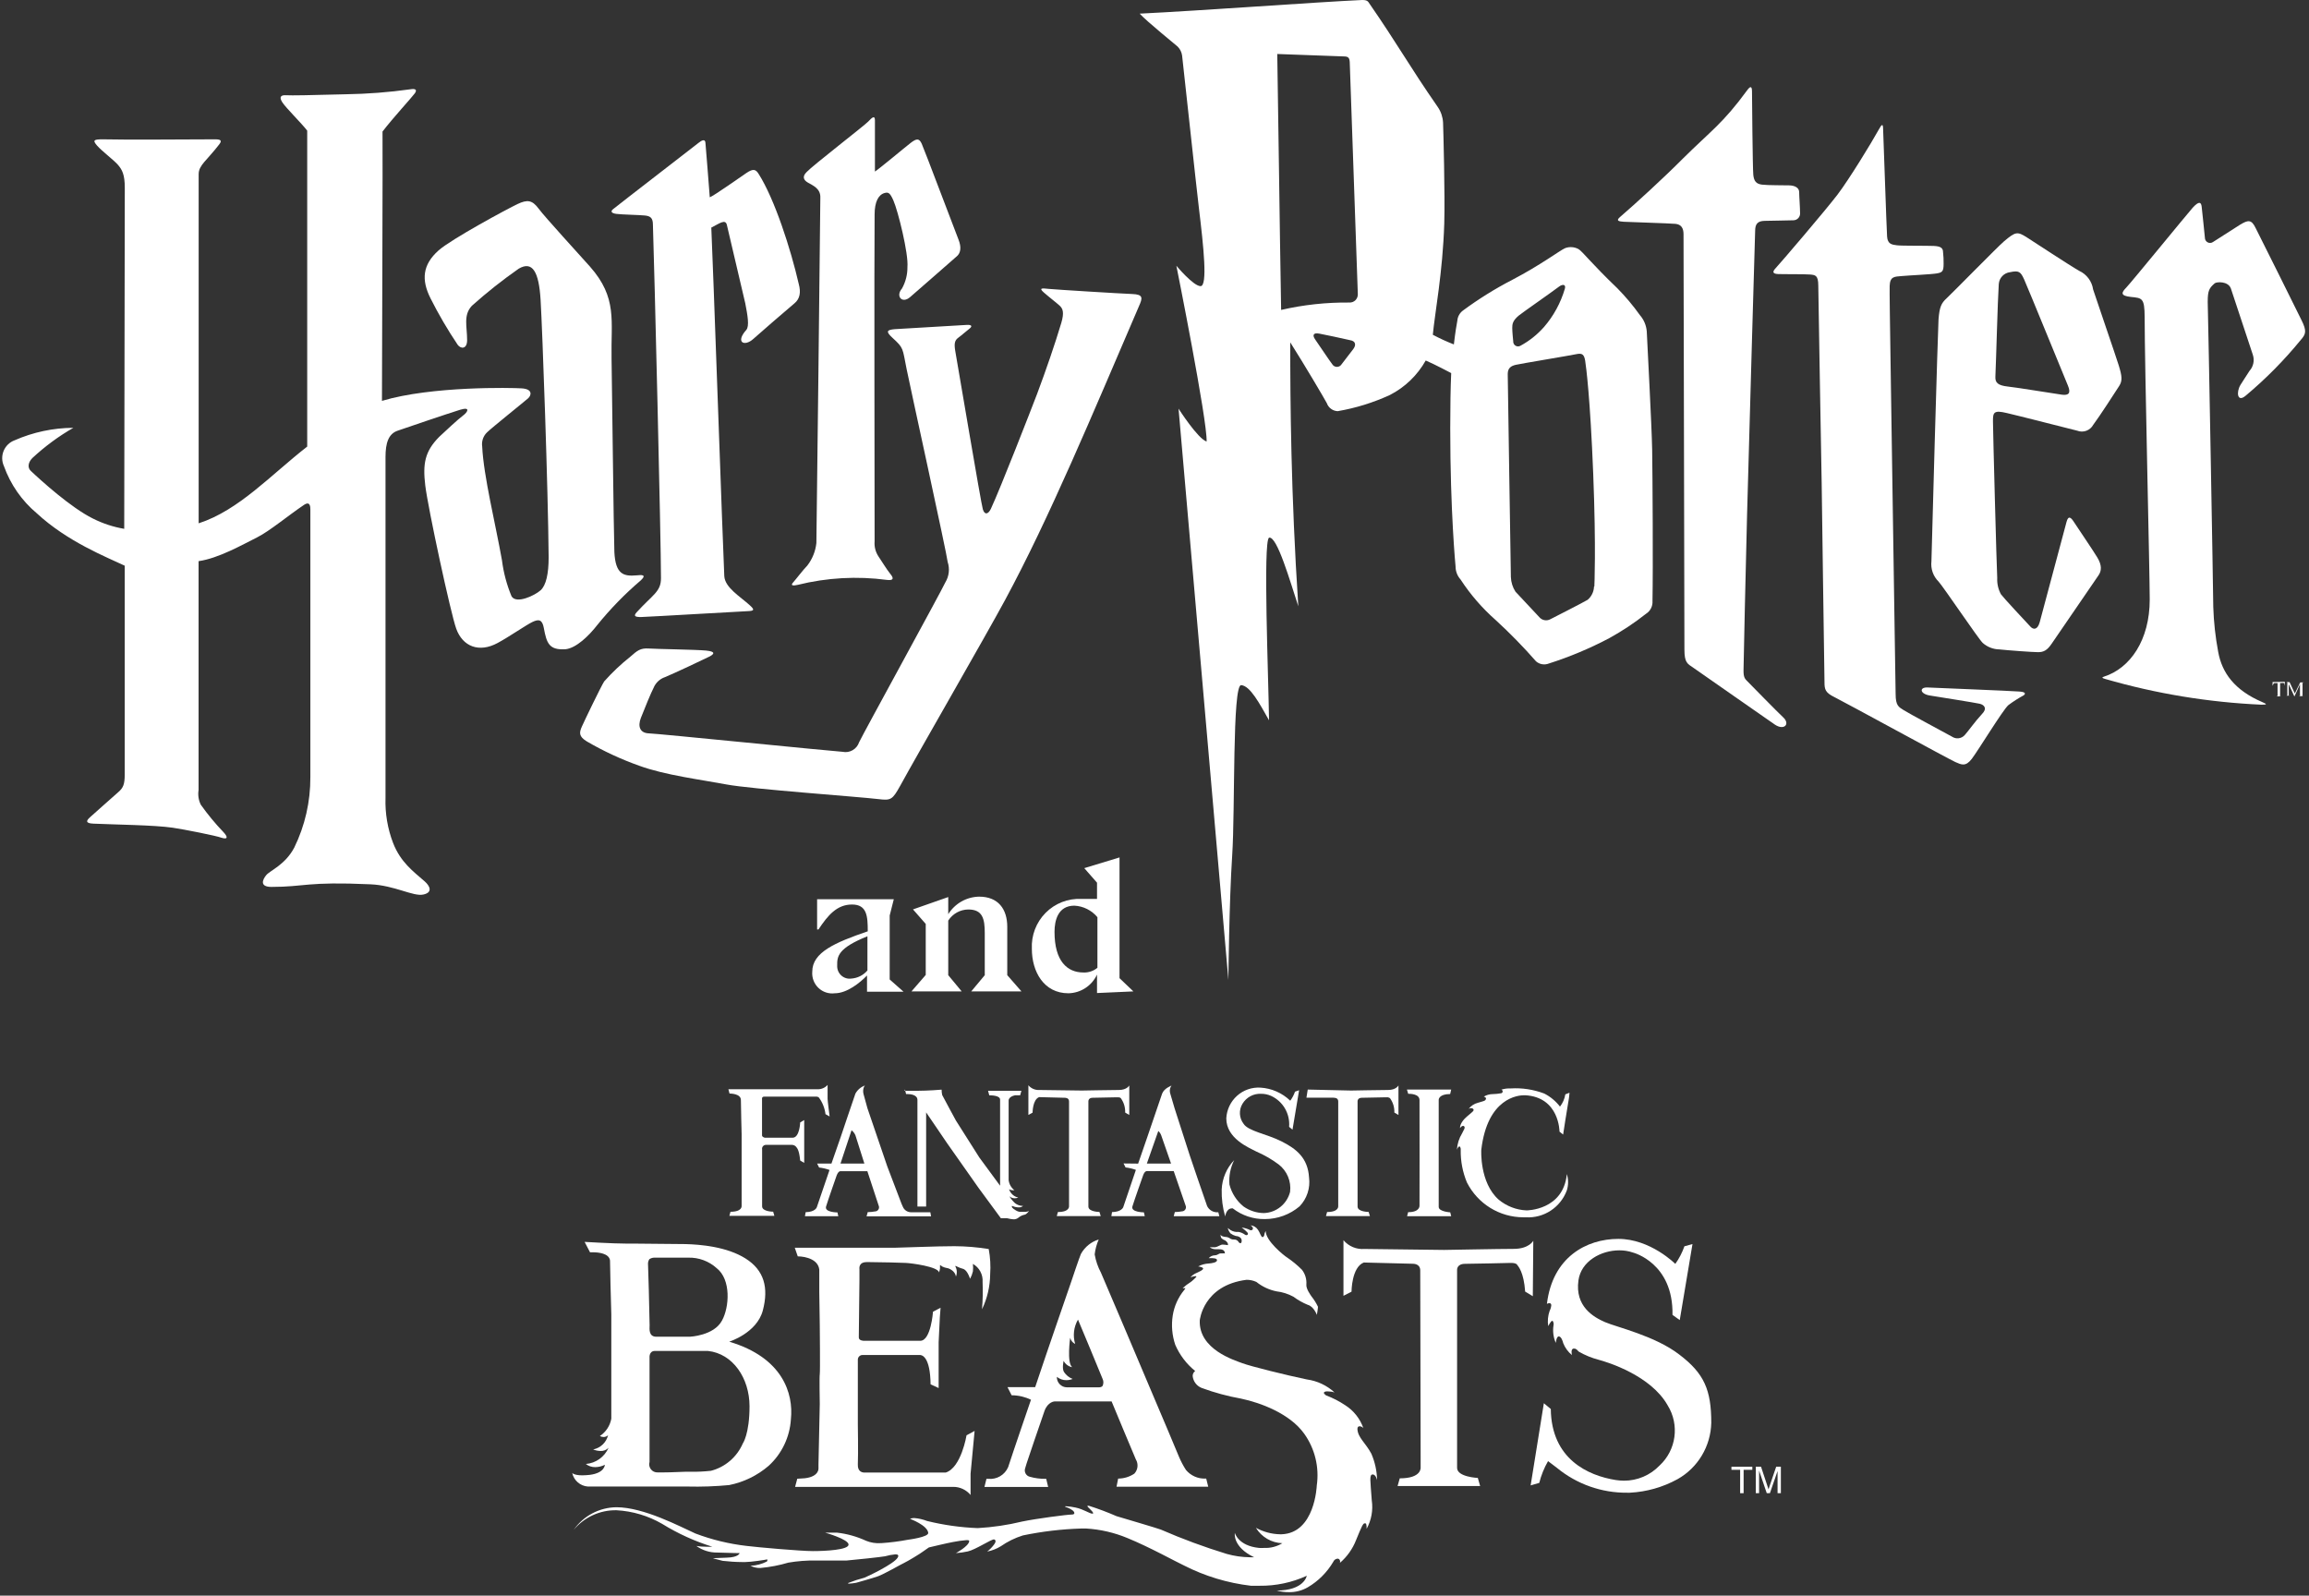 <?xml version="1.0" encoding="UTF-8"?>
<svg width="424px" height="293px" viewBox="0 0 424 293" version="1.1" xmlns="http://www.w3.org/2000/svg" xmlns:xlink="http://www.w3.org/1999/xlink">
    <rect x="0" y="0" width="424" height="293" fill="#333333" stroke="none"/>
    <!-- Generator: Sketch 56.2 (81672) - https://sketch.com -->
    <title>movie-logo-lockup</title>
    <desc>Created with Sketch.</desc>
    <g id="Components" stroke="none" stroke-width="1" fill="none" fill-rule="evenodd">
        <g id="hero-1-desk" transform="translate(-508, -194)" fill="#FFFFFF">
            <g id="Stacked-Group-Copy-2" transform="translate(315, 154)">
                <g id="Stacked-Group">
                    <g id="movie-logo-lockup" transform="translate(192, 40)">
                        <g id="Asset-1" transform="translate(1, 0)">
                            <path d="M303.386,82.6 C303.297,77.933 302.483,62.979 302.394,60.847 C302.302,59.743 301.861,58.698 301.135,57.865 C299.884,56.112 298.498,54.462 296.989,52.93 C292.309,48.457 290.547,46.131 289.866,45.743 C289.111,45.327 288.214,45.262 287.408,45.564 C286.46,45.967 282.965,48.636 277.679,51.394 C274.519,53.028 271.493,54.913 268.631,57.03 C268.036,57.471 267.663,58.152 267.609,58.894 C267.49,59.58 267.253,60.802 266.972,63.247 C265.652,62.729 264.361,62.137 263.107,61.473 C263.477,57.477 264.929,50.052 265.21,41.017 C265.358,35.858 265.047,24.035 264.988,22.499 C264.933,21.49 264.605,20.516 264.04,19.681 C258.709,12.002 256.814,8.379 251.275,0.373 C251.053,0.089 250.742,0 250.15,0 C241.857,0.373 220.385,1.968 209.279,2.505 C210.641,3.996 215.854,8.185 216.253,8.558 C216.695,9.001 216.981,9.577 217.068,10.198 C217.157,10.825 219.704,34.531 220.163,38.288 C221.022,45.385 221.777,52.542 220.459,52.542 C219.141,52.542 216.017,48.8 216.017,48.8 C216.017,48.8 221.733,77.292 221.57,81.079 C219.941,80.558 216.416,75.041 216.416,75.041 L225.568,179.961 C225.568,179.961 225.701,165.573 226.264,157.119 C226.827,148.666 226.264,125.675 227.922,125.809 C229.581,125.943 231.299,129.208 233.031,132.265 C232.943,124.81 231.906,99.359 233.031,98.733 C234.512,98.36 236.926,106.858 238.407,111.331 C237.044,90.622 236.926,73.684 236.926,62.86 C239.636,67.139 243.131,73.073 243.634,74.012 C243.936,74.874 244.727,75.464 245.633,75.503 C248.952,74.934 252.183,73.931 255.244,72.521 C257.998,71.106 260.279,68.908 261.804,66.199 C263.285,66.811 266.483,68.51 266.483,68.51 C266.365,71.06 266.306,74.698 266.306,78.664 C266.306,93.961 267.283,104.011 267.283,104.011 C267.282,104.898 267.609,105.754 268.201,106.411 C270.009,109.178 272.181,111.686 274.658,113.866 C277.261,116.253 279.733,118.782 282.062,121.44 C282.707,122.002 283.608,122.157 284.402,121.843 C288.238,120.621 291.96,119.059 295.523,117.176 C297.886,115.873 300.14,114.377 302.26,112.703 C303.055,112.204 303.511,111.303 303.445,110.362 C303.564,104.369 303.46,87.252 303.386,82.6 Z M248.491,64.112 C248.017,64.708 246.774,66.363 246.359,66.885 C246.176,67.186 245.851,67.37 245.5,67.37 C245.149,67.37 244.824,67.186 244.641,66.885 C244.212,66.334 241.99,63.039 241.487,62.308 C240.983,61.577 241.117,61.041 242.272,61.264 C243.427,61.488 246.285,62.084 247.943,62.472 C248.891,62.621 249.098,63.307 248.491,64.112 Z M247.78,55.554 C243.566,55.509 239.361,55.964 235.253,56.911 C234.956,40.092 234.749,21.589 234.542,9.915 L246.803,10.362 C247.632,10.362 247.825,10.675 247.855,11.481 L249.335,53.988 C249.357,54.41 249.2,54.821 248.904,55.119 C248.607,55.418 248.199,55.576 247.78,55.554 Z M278.878,57.954 C279.796,57.224 284.579,53.914 286.282,52.632 C286.949,52.125 287.6,52.214 287.348,53.034 C286.591,55.612 285.293,57.997 283.543,60.027 C282.318,61.42 280.859,62.586 279.233,63.471 C278.95,63.652 278.589,63.657 278.301,63.484 C278.013,63.31 277.847,62.988 277.871,62.651 C277.871,62.651 277.693,60.951 277.693,60.236 C277.693,59.52 277.753,58.909 278.878,57.954 Z M292.709,107.693 C292.682,108.639 292.257,109.528 291.539,110.139 C290.888,110.556 284.727,113.687 284.727,113.687 C284.031,114.089 283.148,113.925 282.639,113.299 L278.286,108.648 C277.767,107.847 277.475,106.919 277.442,105.964 C277.442,105.964 276.864,69.793 276.864,68.689 C276.864,67.586 277.456,67.198 278.345,66.99 C279.233,66.781 288.503,65.245 289.525,65.022 C290.547,64.798 290.902,65.141 291.08,66.214 C291.258,67.288 292.013,73.133 292.561,86.999 C293.109,100.865 292.768,107.693 292.768,107.693 L292.709,107.693 Z" id="Shape" fill-rule="nonzero"></path>
                            <path d="M149.157,178.411 C149.062,179.525 149.474,180.623 150.277,181.396 C151.079,182.169 152.187,182.535 153.288,182.391 C155.569,182.391 157.968,180.408 159.212,179.126 L159.212,182.108 L165.92,182.108 L163.373,179.857 L163.373,179.857 L163.373,168.108 L164.128,165.126 L150.045,165.126 L150.045,170.672 L150.297,170.672 C152.044,168.033 153.703,166.095 156.457,166.095 C159.212,166.095 159.345,168.242 159.345,171.015 C153.333,173.073 149.157,174.877 149.157,178.411 Z M159.286,171.925 L159.286,178.202 C158.537,179.079 157.47,179.616 156.324,179.693 C155.652,179.787 154.973,179.574 154.472,179.113 C153.971,178.652 153.7,177.99 153.733,177.307 C153.703,175.593 153.881,174.102 159.286,171.925 L159.286,171.925 Z" id="Shape" fill-rule="nonzero"></path>
                            <path d="M167.371,182.049 L176.597,182.049 L174.124,179.067 L174.124,169.047 C174.931,167.791 176.31,167.024 177.796,167.005 C180.447,167.005 180.832,168.704 180.832,171.373 L180.832,179.067 L178.344,182.049 L187.57,182.049 L184.963,179.067 L184.963,170.195 C184.963,166.93 183.305,164.649 179.795,164.649 C177.486,164.69 175.353,165.901 174.124,167.869 L174.124,164.723 L167.652,166.99 L169.992,169.658 L169.992,179.022 L167.371,182.049 Z" id="Path" fill-rule="nonzero"></path>
                            <path d="M198.557,165.066 C196.108,164.949 193.724,165.881 191.995,167.631 C190.265,169.38 189.352,171.785 189.48,174.251 C189.48,178.411 191.672,182.391 196.188,182.391 C198.447,182.351 200.486,181.021 201.445,178.962 L201.445,182.347 L208.124,182.049 L205.577,179.618 L205.577,157.447 L199.105,159.415 L201.445,162.084 L201.445,165.066 L198.557,165.066 Z M201.519,177.71 C200.796,178.309 199.878,178.617 198.943,178.575 C195.981,178.575 193.641,176.502 193.641,171.12 C193.641,169.047 194.263,166.304 197.284,166.304 C198.926,166.387 200.461,167.154 201.519,168.421 L201.519,177.71 Z" id="Shape" fill-rule="nonzero"></path>
                            <path d="M109.648,114.805 C112.056,111.824 114.733,109.074 117.645,106.59 C118.918,105.412 117.645,105.591 116.889,105.651 C114.505,105.86 113.024,105.472 112.817,101.387 C112.699,98.494 112.358,68.585 112.299,65.782 C112.166,58.909 113.409,54.704 108.345,48.964 C106.538,46.921 100.097,39.914 98.912,38.318 C97.727,36.723 96.839,36.618 95.032,37.468 C93.226,38.318 82.845,43.924 80.535,45.982 C77.573,48.621 77.351,51.379 79.054,54.779 C80.533,57.719 82.195,60.562 84.03,63.292 C84.607,64.112 85.777,64.142 85.777,62.457 C85.777,59.967 85.037,57.865 86.651,56.15 C89.381,53.708 92.254,51.432 95.254,49.336 C97.801,47.846 98.956,49.948 99.267,55.032 C99.608,60.668 100.645,89.846 100.748,102.311 C100.748,105.382 100.274,107.485 99.267,108.394 C98.26,109.304 94.825,110.988 93.936,109.497 C93.054,107.381 92.461,105.154 92.174,102.878 C90.99,96.198 88.798,87.416 88.546,82.004 C88.4,81.033 88.737,80.051 89.449,79.38 C90.249,78.59 96.424,73.639 96.987,73.133 C97.55,72.626 97.905,71.448 95.802,71.314 C93.996,71.194 79.276,70.866 70.139,73.61 C70.139,68.212 70.302,27.389 70.243,24.154 C72.109,21.709 75.678,17.832 76.166,17.146 C76.655,16.46 76.285,16.237 75.322,16.401 C71.396,16.948 67.439,17.252 63.476,17.31 C56.753,17.489 53.524,17.549 52.562,17.489 C51.599,17.43 51.185,17.772 51.851,18.801 C52.517,19.83 55.39,22.648 56.412,23.99 L56.412,82.004 C49.763,87.178 43.869,93.708 36.48,96.094 L36.48,31.981 C36.48,30.327 37.961,29.506 40.271,26.495 C40.834,25.764 40.493,25.57 39.368,25.585 C33.755,25.585 23.937,25.704 18.888,25.585 C17.303,25.585 16.918,25.704 17.821,26.733 C18.725,27.762 20.931,29.417 21.672,30.282 C22.412,31.147 22.916,32.026 22.916,34.486 C22.916,35.977 22.812,95.87 22.812,97.107 C20.809,96.769 18.867,96.131 17.051,95.214 C13.024,93.216 7.589,88.296 5.664,86.477 C5.071,85.94 5.086,84.986 5.93,84.121 C8.225,81.985 10.754,80.119 13.468,78.56 C9.752,78.577 6.078,79.358 2.672,80.856 C1.767,81.191 1.041,81.892 0.67,82.789 C0.299,83.686 0.316,84.699 0.718,85.582 C1.925,88.959 4.005,91.949 6.745,94.245 C12.372,99.463 19.524,102.281 22.901,103.877 L22.901,142.224 C22.901,144.029 22.634,144.67 21.701,145.475 C20.768,146.28 17.259,149.426 16.548,150.052 C15.837,150.678 15.615,151.185 17.17,151.245 C21.094,151.424 28.35,151.498 31.712,151.99 C33.696,152.274 39.797,153.481 40.7,153.839 C41.929,154.212 41.796,153.616 41.041,152.81 C39.526,151.232 38.13,149.543 36.865,147.756 C36.459,146.925 36.319,145.987 36.465,145.072 L36.465,103.042 C40.093,102.535 44.447,100.06 47.246,98.658 C49.526,97.51 52.962,94.632 55.849,92.694 C56.412,92.336 56.99,92.217 56.99,93.499 C56.99,96.869 56.99,140.883 56.99,142.702 C57.014,147.193 56,151.629 54.028,155.658 C52.34,158.834 49.585,159.848 48.889,160.698 C48.193,161.548 47.645,162.86 49.852,162.86 C56.012,162.86 56.249,161.846 68.037,162.383 C72.479,162.576 75.87,164.664 77.736,164.261 C79.602,163.859 78.847,162.606 78.003,161.861 C75.855,159.982 73.56,158.327 72.183,154.793 C71.173,152.162 70.7,149.353 70.791,146.533 L70.791,83.912 C70.791,81.288 71.368,79.663 72.997,79.096 C74.626,78.53 81.72,76.114 84.474,75.25 C86.547,74.623 85.807,75.742 85.022,76.308 C84.237,76.875 81.631,79.29 80.668,80.2 C77.988,82.898 77.618,85.165 78.091,89.146 C78.595,93.32 82.771,112.688 83.778,115.447 C84.963,118.727 87.969,119.919 91.375,118.071 C93.418,116.982 96.587,114.776 97.772,114.209 C98.956,113.642 99.578,113.777 99.86,115.312 C100.378,118.13 100.837,119.398 103.828,119.219 C105.813,119.025 108.167,116.714 109.648,114.805 Z" id="Path" fill-rule="nonzero"></path>
                            <path d="M118.415,39.571 C119.436,39.675 119.895,40.018 119.895,41.27 C120.162,49.023 121.376,99.18 121.376,106.173 C121.376,108.663 119.895,109.155 116.934,112.405 C116.341,113.046 116.46,113.344 117.822,113.299 C120.236,113.21 135.977,112.271 137.251,112.226 C138.524,112.181 138.598,111.973 137.71,111.167 C135.874,109.497 133.119,107.902 133.001,105.785 C132.794,102.028 130.839,45.758 130.617,41.792 C132.098,41.047 133.208,40.152 133.475,41.3 C134.126,44.133 136.436,53.944 136.851,55.688 C137.28,57.895 137.636,59.893 137.044,60.578 C134.97,62.904 136.718,63.695 138.317,62.248 C139.057,61.563 144.907,56.508 145.899,55.688 C146.891,54.868 147.084,53.675 146.684,52.184 C145.203,45.728 142.241,36.529 139.28,31.892 C138.776,31.102 138.317,30.923 137.073,31.758 C136.051,32.444 131.15,35.918 130.335,36.231 C130.158,33.741 129.654,27.643 129.551,26.375 C129.551,25.376 128.825,25.779 128.262,26.241 C127.699,26.703 113.454,37.677 112.58,38.408 C112.106,38.795 112.21,39.138 113.158,39.272 C114.105,39.407 117.467,39.466 118.415,39.571 Z" id="Path" fill-rule="nonzero"></path>
                            <path d="M148.357,33.532 C149.216,34.039 150.697,34.591 150.638,36.276 C150.638,37.349 149.956,98.569 149.912,99.717 C149.748,101.221 149.174,102.65 148.253,103.847 C147.498,104.607 146.121,106.426 145.618,106.978 C145.114,107.529 145.618,107.604 146.491,107.395 C151.842,106.068 157.391,105.759 162.855,106.486 C164.143,106.635 164.143,106.173 163.476,105.367 C162.81,104.562 161.729,102.758 161.285,102.132 C160.762,101.324 160.522,100.364 160.604,99.404 C160.604,91.322 160.515,47.219 160.604,39.392 C160.604,37.036 161.314,35.754 162.44,35.441 C163.151,35.247 163.447,35.441 164.054,36.812 C164.913,38.765 166.853,46.608 166.631,49.023 C166.65,50.412 166.303,51.781 165.624,52.989 C164.424,54.361 165.624,55.837 167.105,54.57 C167.919,53.884 175.042,47.637 175.723,47.04 C176.404,46.444 176.582,45.4 175.99,43.939 C175.397,42.478 169.711,27.374 169.252,26.39 C168.793,25.406 168.363,25.362 167.208,26.256 C166.053,27.151 161.685,30.819 160.663,31.504 C160.663,28.522 160.663,23.125 160.663,22.096 C160.663,21.068 160.071,21.634 159.434,22.32 C158.797,23.006 149.172,30.446 148.15,31.564 C147.276,32.399 147.528,33.055 148.357,33.532 Z" id="Path" fill-rule="nonzero"></path>
                            <path d="M163.876,62.025 C165.994,63.963 165.698,63.874 166.483,67.78 C167.045,70.613 173.887,101.759 174.02,103.191 C174.431,104.434 174.279,105.797 173.605,106.918 C172.643,108.961 158.605,134.516 157.76,136.29 C157.337,137.574 156.023,138.331 154.71,138.05 C152.666,137.93 120.814,134.71 119.17,134.665 C117.526,134.62 117.067,133.413 117.689,131.817 C118.311,130.222 119.555,127.181 120.014,126.316 C120.399,125.376 121.172,124.651 122.132,124.333 C123.435,123.811 129.536,120.948 130.306,120.546 C131.076,120.143 131.55,119.636 129.625,119.457 C127.699,119.278 120.651,119.189 119.125,119.084 C117.6,118.98 117.008,119.472 115.764,120.575 C114.026,121.952 112.41,123.478 110.936,125.138 C110.27,126.226 107.353,132.28 106.849,133.413 C106.346,134.546 106.272,135.232 107.753,136.141 C110.821,137.931 114.048,139.428 117.393,140.614 C122.117,142.344 128.81,143.179 133.371,144.043 C137.932,144.908 157.672,146.295 161.344,146.742 C163.58,147.011 163.876,146.861 165.283,144.327 C168.541,138.363 181.024,116.744 184.534,110.228 C192.693,95.124 200.586,76.129 209.16,56.195 C209.827,54.704 209.96,54.063 207.887,53.988 C205.814,53.914 193.745,53.168 192.59,53.049 C191.435,52.93 190.679,52.825 191.657,53.69 C192.634,54.555 194.071,55.643 194.618,56.165 C195.166,56.687 195.448,57.373 194.885,59.296 C193.73,63.158 192.086,67.944 190.443,72.327 C189.302,75.309 183.749,89.578 181.957,93.425 C181.483,94.424 180.817,94.632 180.476,93.514 C180.136,92.396 175.93,67.348 175.427,64.53 C175.16,63.039 175.338,62.472 175.975,62.01 C176.611,61.548 177.456,60.787 178.018,60.355 C178.581,59.922 178.492,59.594 177.426,59.669 C176.36,59.744 164.957,60.4 164.291,60.444 C162.884,60.578 162.573,60.832 163.876,62.025 Z" id="Path" fill-rule="nonzero"></path>
                            <path d="M320.919,125.153 C320.445,124.676 320.134,124.437 320.164,123.006 C320.267,118.086 320.49,106.978 320.815,94.454 C321.378,73.207 322.148,47.965 322.296,42.403 C322.296,41.106 322.77,40.584 324.029,40.555 C325.287,40.525 328.679,40.48 329.315,40.45 C329.67,40.449 330.007,40.294 330.242,40.027 C330.477,39.759 330.587,39.403 330.544,39.049 C330.544,38.124 330.382,36.067 330.382,35.291 C330.382,34.516 329.656,34.069 328.575,34.039 C327.494,34.009 324.636,34.039 323.555,33.905 C322.474,33.771 322.074,33.249 321.956,32.086 C321.837,30.923 321.719,17.758 321.719,16.863 C321.719,15.968 321.526,15.611 320.815,16.595 C316.373,22.678 314.137,24.049 308.969,29.178 C305.578,32.593 300.291,37.438 297.463,39.869 C296.693,40.54 297.255,40.659 298.144,40.719 C299.032,40.778 306.614,41.002 307.666,41.106 C308.717,41.211 309.146,41.882 309.146,43.015 C309.146,45.49 309.309,116.788 309.309,119.263 C309.309,121.738 309.872,121.873 310.968,122.633 C312.33,123.572 324.976,132.429 325.939,133.07 C327.627,134.188 328.797,132.951 327.42,131.698 C326.428,130.789 321.393,125.63 320.919,125.153 Z" id="Path" fill-rule="nonzero"></path>
                            <path d="M370.853,126.987 C369.564,126.867 355.037,126.301 354.001,126.241 C352.357,126.152 352.52,127.464 354.49,127.732 C355.97,127.971 362.649,129.029 363.508,129.223 C364.367,129.417 364.989,130.088 363.922,131.147 C362.708,132.444 361.42,134.278 360.783,134.978 C360.189,135.645 359.199,135.772 358.458,135.277 C357.644,134.814 350.462,130.983 349.573,130.401 C348.685,129.82 348.092,129.641 348.092,127.419 C348.092,125.839 347.678,102.356 347.515,89.787 C347.352,77.218 346.937,54.301 346.997,52.512 C347.056,50.723 347.915,50.813 349.188,50.693 C350.462,50.574 354.712,50.38 355.689,50.201 C356.666,50.022 356.903,49.829 356.903,48.427 C356.914,47.715 356.88,47.003 356.8,46.295 C356.8,45.49 356.281,45.221 355.111,45.162 C353.942,45.102 349.188,45.162 348.329,45.042 C347.47,44.923 346.611,44.878 346.523,43.417 C346.404,41.539 345.886,25.66 345.797,23.796 C345.797,22.678 345.575,22.708 344.997,23.796 C343.665,26.211 339.548,32.936 337.43,35.724 C335.313,38.512 326.828,48.442 326.057,49.247 C325.287,50.052 325.717,50.276 326.487,50.321 C327.257,50.365 331.492,50.321 332.41,50.41 C333.328,50.499 333.891,50.529 333.891,52.453 C333.891,54.376 334.454,85.09 334.513,88.713 C334.572,92.336 334.913,118.682 335.031,125.287 C335.031,126.569 335.165,127.181 336.838,128.001 C338.511,128.821 357.925,139.436 359.051,139.928 C360.176,140.42 360.946,140.838 362.101,139.317 C363.256,137.796 367.787,130.371 368.78,129.492 C369.682,128.816 370.632,128.208 371.623,127.673 C371.86,127.479 372.171,127.091 370.853,126.987 Z" id="Path" fill-rule="nonzero"></path>
                            <path d="M380.834,95.855 C380.33,95.065 379.812,94.543 379.471,95.855 C379.131,97.167 375.177,111.958 374.555,114.239 C374.14,115.73 373.37,115.625 372.867,115.089 C371.904,114.075 367.832,109.691 367.432,109.125 C366.936,108.213 366.7,107.181 366.751,106.143 C366.647,104.547 365.966,78.932 365.966,77.337 C365.966,75.742 366.099,75.265 368.513,75.846 C370.32,76.249 380.36,78.828 381.426,79.082 C382.545,79.522 383.814,79.055 384.388,77.993 C385.513,76.502 388.519,71.85 389.141,70.881 C389.763,69.912 389.674,69.062 389.052,67.064 C388.43,65.066 384.995,55.136 384.358,53.153 C384.138,51.654 383.18,50.369 381.811,49.739 C379.901,48.651 373.592,44.476 372.245,43.626 C370.453,42.493 370.157,42.478 367.965,44.342 C366.869,45.266 358.414,53.899 357.451,54.779 C356.489,55.658 356.148,56.359 355.97,58.64 C355.852,60.295 354.667,102.058 354.667,103.071 C354.508,104.445 354.989,105.816 355.97,106.784 C356.933,107.857 363.286,117.31 364.085,118.056 C364.929,118.807 366.01,119.23 367.136,119.248 C368.617,119.413 373.237,119.755 374.259,119.755 C375.28,119.755 375.932,119.413 376.776,118.16 C377.62,116.908 384.773,106.471 385.335,105.666 C385.898,104.861 386.031,103.847 385.113,102.341 C384.447,101.208 381.337,96.645 380.834,95.855 Z M367.032,52.184 C367.104,51.036 367.985,50.106 369.12,49.978 C370.72,49.635 371.045,49.888 371.682,51.29 C372.319,52.691 379.16,69.45 379.738,70.822 C380.315,72.193 379.871,72.64 378.627,72.476 C377.383,72.312 370.66,71.194 368.735,70.986 C366.81,70.777 366.366,70.24 366.41,69.167 C366.558,65.976 366.825,55.271 367.032,52.184 Z" id="Shape" fill-rule="nonzero"></path>
                            <path d="M414.197,41.867 C413.427,40.271 412.82,40.376 411.354,41.255 C410.376,41.867 407.044,44.029 406.363,44.446 C406.071,44.647 405.691,44.666 405.38,44.497 C405.068,44.327 404.876,43.997 404.882,43.641 C404.764,42.478 404.453,39.347 404.29,37.945 C404.201,37.185 403.861,36.797 402.632,38.154 C401.787,39.093 391.274,51.961 390.429,52.825 C389.585,53.69 389.26,54.316 391.303,54.525 C393.347,54.734 393.806,54.689 393.821,58.223 C393.821,66.826 394.753,105.218 394.753,110.079 C394.753,117.534 391.17,122.722 386.328,124.258 C386.017,124.363 385.868,124.482 386.579,124.676 C395.937,127.386 405.58,128.972 415.307,129.402 C416.403,129.402 416.255,129.283 415.426,128.925 C410.302,126.733 408.022,123.528 407.326,119.711 C406.813,116.985 406.511,114.223 406.422,111.451 C406.422,109.125 405.504,58.566 405.401,55.435 C405.401,53.332 405.682,52.9 406.689,52.02 C407.03,51.737 409.132,51.588 409.651,52.96 C410.672,56.091 412.834,62.576 413.679,65.126 C414.033,66.157 413.8,67.301 413.071,68.108 C412.124,69.599 411.753,70.121 411.413,70.687 C410.613,71.999 410.821,73.982 412.375,72.655 C416.073,69.563 419.469,66.123 422.519,62.383 C423.408,61.369 423.63,60.802 422.623,58.789 C421.927,57.343 415.115,43.671 414.197,41.867 Z" id="Path" fill-rule="nonzero"></path>
                            <path d="M417.307,125.242 L417.307,125.868 L417.381,125.868 C417.39,125.764 417.42,125.663 417.47,125.57 C417.511,125.506 417.574,125.458 417.647,125.436 C417.736,125.423 417.825,125.423 417.914,125.436 L418.225,125.436 L418.225,127.479 C418.25,127.571 418.25,127.669 418.225,127.762 C418.171,127.838 418.08,127.878 417.988,127.866 L417.899,127.866 L417.899,127.866 L419.024,127.866 L419.024,127.866 L418.936,127.866 C418.859,127.892 418.775,127.892 418.699,127.866 C418.674,127.763 418.674,127.656 418.699,127.553 L418.699,125.421 L419.069,125.421 C419.156,125.397 419.248,125.397 419.335,125.421 C419.403,125.46 419.46,125.517 419.498,125.585 C419.507,125.664 419.507,125.744 419.498,125.824 L419.557,125.824 L419.557,125.198 L417.307,125.242 Z" id="Path" fill-rule="nonzero"></path>
                            <path d="M421.394,127.345 L420.431,125.257 L419.676,125.257 L419.676,125.257 C419.754,125.237 419.835,125.237 419.913,125.257 C419.958,125.28 419.994,125.317 420.017,125.362 C420.038,125.445 420.038,125.532 420.017,125.615 L420.017,127.359 C420.042,127.452 420.042,127.55 420.017,127.643 C419.956,127.719 419.861,127.758 419.765,127.747 L419.676,127.747 L419.676,127.747 L420.609,127.747 L420.609,127.747 L420.505,127.747 C420.434,127.775 420.355,127.775 420.283,127.747 C420.283,127.747 420.283,127.598 420.283,127.434 L420.283,125.645 L421.32,127.896 L421.32,127.896 L422.341,125.645 L422.341,127.434 C422.367,127.527 422.367,127.625 422.341,127.717 C422.288,127.793 422.197,127.833 422.105,127.822 L422.016,127.822 L422.016,127.822 L423.141,127.822 L423.141,127.822 L423.052,127.822 C422.975,127.848 422.892,127.848 422.815,127.822 C422.791,127.719 422.791,127.611 422.815,127.509 L422.815,125.719 C422.792,125.621 422.792,125.519 422.815,125.421 C422.873,125.35 422.961,125.311 423.052,125.317 L423.141,125.317 L423.141,125.317 L422.386,125.317 L421.394,127.345 Z" id="Path" fill-rule="nonzero"></path>
                            <polygon id="Path" fill-rule="nonzero" points="317.943 269.897 319.542 269.897 319.542 274.191 320.179 274.191 320.179 269.897 321.778 269.897 321.778 269.33 317.943 269.33"></polygon>
                            <path d="M325.006,272.715 C324.888,273.058 324.799,273.311 324.754,273.49 L324.517,272.775 L323.377,269.33 L322.415,269.33 L322.415,274.191 L323.022,274.191 L323.022,270.046 L324.429,274.191 L325.006,274.191 L326.413,270.121 L326.413,274.191 L327.02,274.191 L327.02,269.33 L326.161,269.33 L325.006,272.715 Z" id="Path" fill-rule="nonzero"></path>
                            <path d="M224.339,218.414 C224.298,220.092 224.512,221.766 224.976,223.378 C224.976,223.378 225.168,221.887 226.22,221.887 L226.368,221.887 C228.063,223.202 230.152,223.896 232.291,223.856 C234.616,223.849 236.864,223.02 238.644,221.515 C240.001,220.102 240.64,218.14 240.376,216.192 C240.154,212.643 238.081,210.974 235.327,209.587 C232.572,208.2 229.211,207.723 228.352,206.351 C227.54,205.294 227.458,203.842 228.145,202.699 C228.859,201.494 230.174,200.783 231.565,200.85 C232.203,200.844 232.834,200.976 233.416,201.237 C235.596,202.241 236.917,204.513 236.719,206.918 L237.341,207.44 L238.555,200.194 L237.8,200.462 C237.597,201.057 237.302,201.615 236.926,202.117 C235.44,200.688 233.498,199.837 231.447,199.717 C229.873,199.623 228.327,200.165 227.151,201.223 C225.975,202.281 225.267,203.767 225.183,205.353 C225.183,209.065 229.3,210.72 230.692,211.451 C232.139,212.076 233.511,212.866 234.779,213.806 C236.33,214.99 237.138,216.916 236.896,218.861 C236.329,221.097 234.36,222.684 232.069,222.752 C230.738,222.733 229.443,222.313 228.352,221.545 C227.077,220.516 226.167,219.098 225.76,217.504 C225.633,215.96 225.936,214.411 226.634,213.031 C225.245,214.485 224.429,216.398 224.339,218.414 Z" id="Path" fill-rule="nonzero"></path>
                            <path d="M206.317,213.642 L206.687,214.373 C207.334,214.447 207.97,214.597 208.583,214.82 L206.258,221.679 C206.258,221.679 205.962,222.544 204.199,222.573 L204.081,223.319 L210.212,223.319 L210.049,222.618 C210.049,222.618 207.62,222.618 207.946,221.53 C208.272,220.441 209.901,215.849 209.901,215.849 C209.901,215.849 210.152,215.044 210.597,215.044 L215.528,215.044 L217.705,221.351 C217.817,221.586 217.801,221.863 217.662,222.084 C217.524,222.305 217.283,222.439 217.024,222.439 C216.638,222.511 216.246,222.551 215.854,222.558 L215.735,222.558 L215.528,223.334 L223.909,223.334 L223.717,222.603 L223.628,222.603 C222.8,222.662 222.02,222.207 221.659,221.455 C221.199,220.203 218.475,212.166 218.475,212.166 L215.691,203.519 L214.891,200.805 C214.762,200.396 214.794,199.953 214.98,199.568 C215.02,199.487 215.069,199.412 215.128,199.344 C215.128,199.344 213.751,199.836 213.395,200.835 C213.04,201.834 210.715,208.692 210.715,208.692 L208.997,213.672 L206.317,213.642 Z M212.699,207.678 C212.927,207.89 213.104,208.149 213.218,208.439 L215.039,213.657 L210.597,213.657 L212.699,207.678 Z" id="Shape" fill-rule="nonzero"></path>
                            <path d="M165.801,221.619 L165.55,221.053 L162.929,214.179 L159.286,203.504 L158.56,200.865 C158.451,200.428 158.487,199.967 158.664,199.553 C158.712,199.474 158.766,199.399 158.827,199.329 C158.081,199.592 157.459,200.123 157.079,200.82 C156.724,201.804 154.414,208.677 154.414,208.677 L152.681,213.657 L150.045,213.657 L150.416,214.388 C151.067,214.463 151.708,214.613 152.326,214.835 L149.986,221.694 C149.986,221.694 149.705,222.558 147.943,222.588 L147.809,223.334 L153.94,223.334 L153.777,222.633 C153.777,222.633 151.363,222.633 151.689,221.545 C152.015,220.456 153.629,215.864 153.629,215.864 C153.629,215.864 153.895,215.059 154.34,215.059 L159.271,215.059 L161.344,221.366 C161.456,221.601 161.44,221.878 161.302,222.099 C161.163,222.32 160.922,222.454 160.663,222.454 C160.272,222.526 159.876,222.566 159.478,222.573 L159.345,222.573 L159.123,223.349 L170.97,223.349 L170.836,222.603 L167.312,222.603 C166.658,222.61 166.063,222.223 165.801,221.619 Z M154.34,213.657 L156.368,207.544 C156.68,207.786 156.925,208.104 157.079,208.469 L158.723,213.657 L154.34,213.657 Z" id="Shape" fill-rule="nonzero"></path>
                            <path d="M140.672,210.228 L145.44,210.228 C145.723,210.236 145.99,210.36 146.18,210.571 C146.447,210.899 146.743,211.242 146.936,213.106 L147.676,213.538 C147.676,213.538 147.676,210.303 147.676,209.244 C147.676,208.185 147.676,205.666 147.676,205.666 L146.936,206.113 C146.936,206.113 146.847,208.916 145.544,208.916 L140.449,208.916 C140.449,208.916 139.931,208.812 139.931,208.484 L139.931,201.849 C139.931,201.849 139.842,201.372 140.316,201.372 L149.853,201.372 C150.04,201.357 150.226,201.415 150.371,201.536 C151.032,202.431 151.45,203.485 151.585,204.592 L152.341,205.01 C152.341,205.01 151.97,202.162 151.97,201.789 C151.97,201.416 151.97,199.225 151.97,199.225 C151.5,199.752 150.822,200.041 150.119,200.015 L133.756,200.015 L133.963,200.805 L133.963,200.805 C134.111,200.805 136.051,200.805 136.051,201.998 C136.051,203.191 136.185,208.245 136.185,208.245 C136.185,208.245 136.185,219.457 136.185,220.441 L136.185,221.44 C136.185,221.44 136.333,222.514 134.141,222.514 L133.934,223.259 L142.197,223.259 L141.975,222.499 C141.975,222.499 139.946,222.499 139.946,221.515 L139.946,211.078 C139.905,210.864 139.964,210.642 140.105,210.477 C140.246,210.311 140.455,210.22 140.672,210.228 L140.672,210.228 Z" id="Path" fill-rule="nonzero"></path>
                            <path d="M188.843,199.284 L188.843,204.726 L189.613,204.309 C189.613,204.309 189.613,201.908 190.813,201.461 L195.492,201.58 L195.492,201.58 C195.64,201.58 196.307,201.58 196.307,202.251 C196.307,202.922 196.307,220.486 196.307,220.486 L196.307,221.485 C196.307,221.485 196.455,222.558 194.263,222.558 L194.056,223.304 L202.126,223.304 L201.889,222.544 C201.889,222.544 199.861,222.544 199.861,221.559 L199.861,202.177 C199.861,202.177 199.861,201.58 200.645,201.58 C201.43,201.58 205.088,201.491 205.088,201.491 L205.192,201.491 C205.355,201.491 205.695,201.491 205.814,201.655 C206.368,202.418 206.65,203.349 206.613,204.294 L207.368,204.741 L207.368,199.314 C207.368,199.314 206.954,200.149 205.458,200.149 C203.963,200.149 198.972,200.253 198.661,200.253 L190.872,200.149 C190.098,200.201 189.345,199.881 188.843,199.284 Z" id="Path" fill-rule="nonzero"></path>
                            <path d="M244.937,201.58 C245.085,201.58 245.737,201.58 245.737,202.251 C245.737,202.922 245.737,220.486 245.737,220.486 L245.737,221.485 C245.737,221.485 245.885,222.558 243.693,222.558 L243.486,223.304 L251.557,223.304 L251.32,222.544 C251.32,222.544 249.291,222.544 249.291,221.559 L249.291,202.177 C249.291,202.177 249.291,201.58 250.076,201.58 C250.861,201.58 254.518,201.491 254.518,201.491 L254.622,201.491 C254.842,201.471 255.062,201.529 255.244,201.655 C255.799,202.418 256.081,203.349 256.044,204.294 L256.799,204.741 L256.799,199.314 C256.799,199.314 256.384,200.149 254.889,200.149 C253.393,200.149 248.402,200.253 248.091,200.253 L240.139,200.074 L239.902,201.565 L244.893,201.565 L244.937,201.58 Z" id="Path" fill-rule="nonzero"></path>
                            <path d="M166.186,200.06 L166.379,200.895 L166.586,200.895 C167.119,200.895 168.467,200.999 168.467,201.983 L168.467,221.559 L170.066,221.559 L170.066,204.264 L173.931,209.945 L179.692,218.13 L183.542,223.364 L183.794,223.706 C183.794,223.706 184.253,223.706 184.638,223.706 L184.949,223.706 C185.327,223.806 185.714,223.87 186.104,223.9 C186.424,223.913 186.738,223.813 186.992,223.617 C187.34,223.32 187.758,223.12 188.206,223.036 C188.547,222.931 188.962,222.365 188.962,222.365 C188.75,222.471 188.517,222.527 188.28,222.529 C188.192,222.542 188.102,222.542 188.014,222.529 C187.747,222.529 187.422,222.529 187.244,222.529 C187.002,222.49 186.771,222.404 186.563,222.275 C185.837,221.873 185.807,221.619 185.807,221.619 C185.807,221.619 185.807,221.455 185.807,221.455 L185.911,221.455 C186.271,221.615 186.658,221.701 187.051,221.709 C187.347,221.726 187.638,221.63 187.866,221.44 L187.866,221.44 C187.329,221.446 186.807,221.267 186.385,220.933 C185.983,220.561 185.634,220.134 185.348,219.666 C185.618,219.906 185.966,220.038 186.326,220.039 C186.55,220.042 186.772,219.996 186.977,219.904 L186.977,219.904 C186.708,219.849 186.452,219.743 186.222,219.591 C185.788,219.303 185.46,218.878 185.289,218.384 C185.497,218.501 185.732,218.563 185.97,218.563 C186.074,218.576 186.178,218.576 186.281,218.563 C185.693,218.11 185.309,217.439 185.215,216.699 L185.215,202.043 C185.215,202.043 185.215,201.357 186.429,201.118 L187.333,201.118 L187.555,200.298 L181.439,200.298 L181.661,201.133 L181.661,201.133 C181.987,201.133 183.645,201.133 183.645,201.923 L183.645,217.728 L179.84,212.554 L175.53,205.755 C175.53,205.755 173.102,201.282 173.013,201.073 C172.94,200.751 172.906,200.42 172.909,200.089 C172.909,200.089 170.422,200.298 168.467,200.298 L166.098,200.298 L166.186,200.06 Z" id="Path" fill-rule="nonzero"></path>
                            <path d="M258.635,200.85 C258.931,200.85 260.634,200.85 260.664,201.983 C260.693,203.116 260.664,221.366 260.664,221.366 C260.664,221.366 260.797,222.588 258.576,222.588 L258.383,223.334 L266.483,223.334 L266.306,222.618 C266.306,222.618 264.188,222.499 264.188,221.619 L264.188,201.938 C264.188,201.938 264.188,200.895 266.291,200.895 L266.483,200.074 L258.354,200.074 L258.591,200.865 L258.635,200.85 Z" id="Path" fill-rule="nonzero"></path>
                            <path d="M267.535,211.123 C267.535,211.123 267.742,210.511 267.994,210.511 L267.994,210.511 C268.29,210.646 268.231,211.167 268.231,211.167 C268.197,213.213 268.585,215.244 269.371,217.131 C271.358,221.055 275.362,223.526 279.737,223.528 L280.166,223.528 C283.492,223.731 286.558,221.721 287.719,218.578 C288.023,217.607 288.023,216.566 287.719,215.596 C287.067,222.275 280.314,222.26 280.314,222.26 C278.444,222.181 276.651,221.49 275.206,220.292 C271.652,217.146 272.007,211.138 272.007,211.138 C273.132,201.58 278.774,201.118 279.87,201.118 L280.048,201.118 C286.371,201.446 286.371,207.798 286.371,207.798 L287.037,208.334 C287.037,208.334 287.822,203.176 287.985,202.371 C288.148,201.565 288.207,200.656 288.207,200.656 L287.437,200.954 C287.308,201.776 286.971,202.551 286.46,203.206 C285.688,202.198 284.701,201.377 283.572,200.805 C281.603,200.057 279.498,199.737 277.397,199.866 L277.397,199.866 C276.821,199.84 276.245,199.916 275.694,200.089 C275.838,200.133 275.936,200.267 275.936,200.417 C275.936,200.568 275.838,200.701 275.694,200.745 C275.161,200.844 274.622,200.898 274.08,200.909 C273.511,200.915 272.953,201.074 272.466,201.372 C272.466,201.372 272.999,201.491 272.851,201.834 C272.703,202.177 272.54,202.147 271.37,202.505 C270.7,202.678 270.105,203.071 269.682,203.623 C269.806,203.531 269.957,203.483 270.111,203.489 C270.393,203.489 270.659,203.623 270.585,203.891 C270.511,204.16 269.652,204.726 268.986,205.382 C267.979,206.441 268.112,207.157 268.112,207.157 C268.112,207.157 268.349,206.754 268.616,206.754 C268.669,206.741 268.725,206.741 268.779,206.754 C269.193,207.022 268.779,207.455 268.483,208.111 C267.925,209.021 267.599,210.055 267.535,211.123 L267.535,211.123 Z" id="Path" fill-rule="nonzero"></path>
                            <path d="M107.945,272.968 L121.658,272.968 C121.658,272.968 123.775,272.968 126.263,272.968 C128.808,273.031 131.355,272.941 133.889,272.7 C136.576,272.166 139.08,270.944 141.16,269.152 C143.575,266.943 145.036,263.872 145.233,260.593 C145.721,255.897 143.752,249.292 133.904,246.369 C133.904,246.369 138.983,244.789 140.079,240.629 C141.175,236.469 140.331,233.249 136.895,231.087 C133.46,228.925 128.647,228.522 125.878,228.448 C123.583,228.448 118.474,228.358 116.297,228.358 L114.949,228.358 C112.639,228.358 107.353,228.045 107.353,228.045 L108.345,229.954 L108.878,229.954 C109.841,229.954 111.84,230.133 112.017,231.445 L112.106,235.918 L112.254,241.36 L112.254,245.833 C112.254,245.833 112.254,251.961 112.254,252.959 C112.254,253.958 112.254,257.895 112.254,257.895 L112.254,260.519 C112.013,261.822 111.253,262.969 110.152,263.695 C110.361,263.808 110.595,263.87 110.833,263.873 C111.14,263.874 111.437,263.757 111.662,263.545 C111.333,264.879 110.263,265.898 108.922,266.155 C109.35,266.334 109.807,266.43 110.27,266.438 C110.827,266.472 111.371,266.253 111.751,265.842 C111.013,267.536 109.407,268.682 107.575,268.824 C108.073,269.214 108.691,269.42 109.322,269.405 C109.93,269.398 110.528,269.25 111.07,268.973 C111.07,268.973 111.07,270.464 108.33,270.821 C107.868,270.875 107.403,270.905 106.938,270.911 C105.368,270.911 105.072,270.464 105.072,270.464 C105.371,271.848 106.541,272.868 107.945,272.968 L107.945,272.968 Z M137.636,258.208 C137.636,263.337 136.392,265.081 136.392,265.081 C135.312,267.56 133.161,269.402 130.557,270.076 C129.309,270.214 128.052,270.274 126.796,270.255 L125.804,270.255 C125.123,270.255 123.405,270.374 121.821,270.374 L120.754,270.374 C120.274,270.395 119.814,270.18 119.52,269.798 C119.226,269.416 119.134,268.914 119.274,268.451 L119.274,263.695 L119.274,249.307 C119.274,249.307 119.155,248.114 120.206,248.069 L129.995,248.069 C134.585,248.561 137.621,253.064 137.636,258.208 L137.636,258.208 Z M119.244,231.221 C119.499,231.049 119.796,230.951 120.103,230.938 C120.103,230.938 121.406,230.938 123.435,230.938 L126.396,230.938 C128.316,230.889 130.182,231.582 131.609,232.876 C134.274,234.963 133.934,240.033 132.586,242.478 C131.105,245.281 126.663,245.46 126.663,245.46 C126.663,245.46 123.953,245.46 122.013,245.46 C121.421,245.46 120.917,245.46 120.532,245.46 C119.051,245.46 119.288,243.969 119.288,243.343 C119.288,242.716 119.14,237.289 119.14,236.857 C119.14,236.425 118.992,232.011 118.992,232.011 C119,231.729 119.087,231.455 119.244,231.221 Z" id="Shape" fill-rule="nonzero"></path>
                            <path d="M181.824,233.979 C181.932,232.434 181.843,230.88 181.557,229.357 C179.471,229.019 177.362,228.844 175.249,228.835 C171.858,228.835 166.127,229.089 164.291,229.119 L153.925,229.119 C153.096,229.119 145.943,229.119 145.943,229.119 L146.491,230.699 L146.491,230.699 C146.58,230.699 150.134,230.699 150.445,233.115 L150.445,237.319 L150.534,243.283 C150.534,243.283 150.623,251.901 150.534,252.348 C150.445,252.795 150.534,257.82 150.534,257.82 C150.534,257.82 150.297,268.346 150.297,268.868 L150.297,269.658 C150.297,269.658 150.416,271.149 147.78,271.448 L146.402,271.537 L146.003,273.028 L175.027,273.028 C176.261,273.017 177.435,273.564 178.226,274.519 L178.226,270.613 L178.966,262.755 L177.485,263.56 C177.485,263.56 176.508,269.524 173.65,270.404 L158.753,270.404 C158.382,270.404 157.464,270.27 157.524,268.913 C157.612,266.855 157.524,261.548 157.524,261.548 L157.524,254.093 L157.524,249.62 C157.555,249.166 157.93,248.813 158.382,248.815 L168.941,248.815 C169.281,248.815 170.821,249.083 170.881,254.197 L172.361,254.883 L172.361,246.489 C172.361,246.489 172.554,242.299 172.584,241.867 C172.613,241.434 172.717,240.137 172.717,240.137 L171.325,240.868 C171.325,240.868 170.955,246.205 168.985,246.205 L158.619,246.205 C158.619,246.205 157.701,246.205 157.701,245.594 C157.701,244.983 157.82,234.978 157.82,234.978 L157.82,233.04 C157.82,233.04 157.583,231.788 159.093,231.758 L159.774,231.758 C161.67,231.758 165.328,231.862 166.349,231.907 C167.371,231.952 172.273,232.593 172.436,233.651 C172.518,233.419 172.578,233.18 172.613,232.936 C172.626,232.722 172.626,232.508 172.613,232.295 C172.613,232.295 172.954,232.473 172.983,232.548 C173.287,232.701 173.611,232.807 173.946,232.861 C174.153,232.861 175.427,233.338 175.53,234.427 C175.796,233.784 175.741,233.053 175.382,232.459 C175.535,232.476 175.681,232.527 175.812,232.608 C176.083,232.741 176.366,232.851 176.656,232.936 C176.863,233.01 177.515,233.01 178.137,234.814 C178.37,234.388 178.545,233.931 178.655,233.457 C178.705,233.002 178.705,232.542 178.655,232.086 C179.838,232.753 180.53,234.049 180.432,235.411 C180.5,237.081 180.466,238.754 180.328,240.42 C181.293,238.411 181.804,236.211 181.824,233.979 L181.824,233.979 Z" id="Path" fill-rule="nonzero"></path>
                            <path d="M205.325,271.507 L205.029,272.998 L221.866,272.998 L221.496,271.507 L221.362,271.507 C219.989,271.567 218.666,270.983 217.779,269.927 C217.287,269.165 216.861,268.362 216.505,267.526 L214.432,262.576 L212.389,257.76 L210.33,252.9 L206.287,243.358 L202.171,233.711 C201.608,232.658 201.218,231.52 201.016,230.341 C201.125,229.395 201.375,228.47 201.756,227.598 C200.375,228.025 199.208,228.97 198.498,230.237 C198.306,230.58 196.736,235.276 196.736,235.276 L193.893,243.522 C193.893,243.522 192.19,248.531 192.101,248.755 C192.012,248.979 190.087,254.719 190.087,254.719 L185.008,254.719 L185.763,256.21 C186.994,256.214 188.208,256.494 189.317,257.03 C189.317,257.03 185.911,266.96 185.126,269.405 C184.504,270.841 183.032,271.709 181.483,271.552 L181.143,271.552 L180.773,273.043 L192.471,273.043 L192.116,271.552 L191.894,271.552 C190.958,271.557 190.026,271.432 189.125,271.179 C188.781,271.104 188.487,270.88 188.322,270.567 C188.156,270.254 188.136,269.884 188.266,269.554 L188.517,268.719 C188.517,268.719 191.198,260.742 191.805,259.073 C192.412,257.403 193.626,257.343 193.626,257.343 L204.125,257.343 C204.125,257.343 208.346,267.511 208.568,267.974 C209.076,268.809 208.966,269.883 208.301,270.598 C207.42,271.189 206.384,271.505 205.325,271.507 L205.325,271.507 Z M202.497,254.421 C202.378,254.719 201.949,254.749 201.815,254.749 L195.892,254.749 C195.396,254.741 194.923,254.533 194.581,254.171 C194.239,253.81 194.055,253.325 194.071,252.825 C194.56,253.226 195.173,253.442 195.803,253.437 C196.204,253.439 196.601,253.363 196.973,253.213 C196.326,252.968 195.772,252.525 195.389,251.946 C194.974,251.334 195.314,249.888 195.314,249.888 C195.626,250.503 196.208,250.934 196.884,251.051 C195.862,250.246 196.514,245.654 196.514,245.654 C196.637,246.15 196.973,246.566 197.432,246.787 C196.978,245.288 197.166,243.667 197.95,242.314 C197.95,242.314 202.319,252.751 202.467,253.198 C202.65,253.583 202.661,254.028 202.497,254.421 L202.497,254.421 Z" id="Shape" fill-rule="nonzero"></path>
                            <path d="M249.261,262.412 C249.261,262.04 249.424,261.905 249.661,261.905 C249.932,261.913 250.185,262.038 250.357,262.248 C249.746,260.502 248.566,259.015 247.01,258.029 C245.921,257.302 244.754,256.702 243.53,256.24 C243.53,256.24 242.627,255.703 243.442,255.509 C243.634,255.487 243.827,255.487 244.019,255.509 C244.372,255.51 244.722,255.571 245.056,255.688 C243.643,254.391 241.871,253.559 239.976,253.302 C236.304,252.542 229.611,250.887 228.13,250.32 C226.649,249.754 220.104,247.786 220.311,242.463 C220.311,242.463 220.903,236.022 228.9,235.008 C229.523,235.003 230.139,235.136 230.706,235.396 C231.782,236.258 233.046,236.851 234.394,237.125 C235.483,237.251 236.539,237.585 237.503,238.109 C238.318,238.714 239.203,239.215 240.139,239.6 C241.265,239.899 241.813,241.449 241.813,241.449 C241.813,241.449 242.02,240.256 242.02,239.958 C241.7,239.283 241.302,238.647 240.835,238.065 C240.702,237.856 239.799,236.663 239.888,235.873 C239.963,234.898 239.673,233.929 239.073,233.159 C238.239,232.322 237.326,231.569 236.348,230.908 C235.786,230.565 232.395,227.851 232.424,226.047 C232.312,226.215 232.232,226.402 232.187,226.599 C232.187,226.808 232.084,227.166 231.832,227.166 L231.832,227.166 C231.565,227.166 231.343,226.286 231.003,225.824 C230.694,225.351 230.186,225.048 229.625,225.004 L229.625,225.004 C229.625,225.004 230.114,225.287 230.07,225.6 C230.07,225.682 230.037,225.76 229.978,225.816 C229.919,225.873 229.84,225.902 229.759,225.898 C229.706,225.919 229.648,225.919 229.596,225.898 C229.097,225.638 228.555,225.472 227.997,225.406 L227.997,225.406 C227.997,225.406 229.211,226.256 229.166,226.569 C229.144,226.714 229.015,226.817 228.87,226.808 C228.768,226.805 228.669,226.768 228.589,226.703 C228.245,226.454 227.851,226.286 227.434,226.211 C226.916,226.268 226.394,226.148 225.953,225.868 L225.449,225.496 C225.539,225.859 225.711,226.196 225.953,226.48 C226.247,226.698 226.578,226.86 226.93,226.957 C227.138,226.957 228.041,227.121 228.011,227.836 C228.011,228.179 227.893,228.284 227.774,228.284 C227.61,228.261 227.47,228.154 227.404,228.001 C227.223,227.739 226.92,227.592 226.605,227.613 L226.605,227.613 C226.384,227.626 226.164,227.579 225.968,227.479 C225.721,227.282 225.422,227.162 225.109,227.136 C224.857,227.136 224.22,227.031 224.117,226.688 C224.117,226.688 224.117,227.24 224.368,227.434 C224.519,227.561 224.689,227.662 224.872,227.732 C224.99,227.732 225.612,228.224 225.479,228.642 C225.151,228.586 224.819,228.551 224.487,228.537 L224.487,228.537 C224.146,228.537 223.613,228.955 223.154,229.029 C222.992,229.043 222.828,229.043 222.666,229.029 C222.493,229.04 222.32,229.04 222.147,229.029 C222.445,229.259 222.809,229.385 223.184,229.387 L223.732,229.387 C224.309,229.387 224.916,229.477 224.931,230.162 C224.759,230.143 224.585,230.143 224.413,230.162 L224.146,230.162 C223.776,230.162 223.658,230.461 223.139,230.505 C222.689,230.502 222.258,230.692 221.955,231.027 L222.28,231.027 C222.74,231.027 223.51,231.027 223.48,231.43 C223.45,231.832 222.532,231.967 221.999,232.011 C221.306,232.039 220.628,232.222 220.015,232.548 C220.015,232.548 220.963,232.667 220.933,232.951 C220.903,233.234 220.207,233.517 219.807,233.711 C219.345,233.884 218.932,234.171 218.608,234.546 C218.894,234.438 219.193,234.368 219.497,234.337 C219.6,234.337 219.674,234.337 219.704,234.412 C219.733,234.486 218.786,235.351 218.652,235.411 C218.123,235.739 217.628,236.119 217.172,236.544 C217.28,236.533 217.389,236.533 217.497,236.544 C217.545,236.527 217.598,236.527 217.645,236.544 C217.734,236.544 217.453,236.887 217.453,236.887 C216.349,238.225 215.623,239.836 215.35,241.554 C215.068,243.359 215.226,245.206 215.809,246.936 C216.622,248.816 217.877,250.469 219.467,251.752 C219.175,251.968 219.004,252.312 219.008,252.676 C219.11,253.679 219.771,254.535 220.711,254.883 C223.04,255.736 225.438,256.384 227.878,256.821 C231.506,257.582 236.852,259.579 239.488,263.262 C241.456,266.016 242.285,269.432 241.798,272.79 C241.798,272.79 241.487,281.527 235.327,281.735 L235.06,281.735 C233.505,281.704 231.981,281.295 230.618,280.543 C231.661,282.248 233.486,283.313 235.475,283.375 C234.469,283.992 233.304,284.293 232.128,284.24 C231.817,284.262 231.506,284.262 231.195,284.24 C227.345,283.853 226.753,281.482 226.753,281.482 C226.753,281.482 226.264,284.017 230.292,285.955 C230.292,285.955 230.01,285.955 229.492,285.955 C228.065,285.937 226.646,285.731 225.272,285.344 C221.153,284.084 217.109,282.591 213.159,280.871 C212.403,280.587 206.776,278.932 205.029,278.41 C203.37,277.686 201.674,277.049 199.949,276.502 L199.816,276.502 C199.698,276.502 199.564,276.502 199.816,276.77 C200.068,277.039 201.105,277.948 200.601,277.948 L200.601,277.948 C200.068,277.948 198.972,277.128 197.521,276.83 C196.946,276.701 196.362,276.621 195.774,276.592 C195.507,276.592 195.463,276.592 195.699,276.726 C196.2,276.873 196.668,277.116 197.077,277.441 C197.284,277.65 197.506,278.112 196.81,278.112 L196.81,278.112 C195.981,278.112 190.265,278.858 187.703,279.395 C185.02,280.045 182.284,280.449 179.529,280.602 C176.393,280.482 173.277,280.043 170.229,279.29 C169.47,278.995 168.671,278.815 167.86,278.753 C167.6,278.748 167.343,278.799 167.105,278.903 C167.105,278.903 170.274,280.051 170.451,281.467 C170.555,282.257 166.749,282.734 166.749,282.734 C165.129,283.041 163.492,283.25 161.848,283.361 L161.714,283.361 C160.8,283.424 159.883,283.276 159.034,282.928 C157.352,282.15 155.557,281.647 153.718,281.437 C153.718,281.437 152.992,281.437 152.237,281.437 L151.526,281.437 C151.526,281.437 155.821,282.645 155.821,283.629 C155.821,284.613 151.511,284.822 149.26,284.822 C147.01,284.822 139.072,284.121 137.058,283.867 C133.853,283.496 130.705,282.73 127.685,281.586 C124.901,280.334 118.222,276.77 113.202,276.77 C110.068,276.799 107.14,278.348 105.339,280.93 C107.284,278.594 110.174,277.267 113.202,277.322 C116.157,277.481 119.034,278.339 121.598,279.827 C124.478,281.605 127.567,283.012 130.794,284.017 C130.4,284.038 130.004,284.038 129.61,284.017 C129.03,284.021 128.45,283.976 127.877,283.882 C128.999,284.689 130.349,285.113 131.727,285.09 C134.304,285.18 135.814,285.194 135.814,285.194 C135.814,285.194 135.681,285.97 133.43,286.029 C131.179,286.089 130.913,286.149 130.913,286.149 L132.705,286.611 C133.894,286.752 135.091,286.827 136.288,286.835 L136.866,286.835 C137.858,286.835 140.524,286.432 140.834,286.357 L140.834,286.357 C141.042,286.357 140.834,286.685 140.834,286.73 C139.913,287.199 138.904,287.468 137.873,287.52 L137.799,287.52 C138.374,287.805 139.009,287.943 139.65,287.923 C141.385,287.762 143.101,287.433 144.774,286.939 C146.437,286.656 148.122,286.527 149.808,286.551 L150.43,286.551 C151.067,286.551 152.267,286.551 153.392,286.551 C154.162,286.551 154.873,286.551 155.48,286.551 C156.961,286.432 161.936,285.895 162.514,285.776 C163.138,285.596 163.778,285.476 164.424,285.418 C164.868,285.418 165.12,285.567 164.824,286.044 C164.128,287.192 159.315,289.488 158.723,289.712 C157.716,289.972 156.727,290.296 155.761,290.681 C155.658,290.771 155.761,290.801 155.924,290.801 C156.362,290.774 156.797,290.719 157.227,290.637 C157.227,290.637 160.189,289.816 161.27,289.429 C162.351,289.041 165.402,287.282 166.098,286.954 C166.794,286.626 169.059,285.239 169.326,285.016 L170.57,284.151 C170.57,284.151 174.05,283.316 175.012,283.152 C175.824,282.988 176.645,282.874 177.47,282.809 C177.796,282.809 178.003,282.809 177.974,283.033 C177.841,283.957 175.53,285.194 175.53,285.194 C176.268,285.144 177,285.039 177.722,284.881 C179.114,284.568 181.972,282.675 182.52,282.675 L182.52,282.675 C182.52,282.675 183.127,282.779 182.594,283.539 C182.225,284.06 181.781,284.523 181.276,284.911 C182.156,284.739 182.998,284.411 183.764,283.942 C185.013,283.072 186.386,282.398 187.836,281.944 C191.372,281.21 194.964,280.786 198.572,280.677 L199.446,280.677 C202.047,280.832 204.604,281.421 207.013,282.421 C211.071,284.076 216.017,286.82 217.379,287.446 C221.238,289.419 225.415,290.686 229.714,291.188 C230.262,291.188 230.78,291.188 231.284,291.188 C234.275,291.226 237.238,290.6 239.962,289.354 C239.962,289.354 239.517,292.068 234.394,292.068 L234.453,292.068 C235.176,292.271 235.924,292.371 236.674,292.366 C237.899,292.387 239.107,292.073 240.169,291.457 C242.085,290.328 243.685,288.727 244.819,286.805 C244.95,286.474 245.252,286.244 245.604,286.208 C245.944,286.208 246.181,286.551 246.048,286.984 C247.362,285.86 248.38,284.425 249.01,282.809 C250.046,280.274 250.298,279.723 250.594,279.723 L250.742,279.723 C251.009,279.812 250.949,280.736 250.949,280.736 C251.83,279.145 252.163,277.305 251.897,275.503 C251.645,271.865 251.409,270.792 252.06,270.747 L252.06,270.747 C252.667,270.747 252.875,271.805 252.875,271.805 C252.844,270.132 252.487,268.48 251.823,266.945 C250.742,264.917 249.35,264.008 249.261,262.412 Z" id="Path" fill-rule="nonzero"></path>
                            <path d="M281.558,227.836 C281.558,227.836 280.788,229.327 277.96,229.327 C275.132,229.327 265.787,229.521 265.18,229.521 L250.564,229.342 C249.094,229.462 247.656,228.863 246.699,227.732 L246.699,237.945 L248.18,237.185 C248.18,237.185 248.18,232.712 250.431,231.832 L259.316,232.056 L259.316,232.056 C259.612,232.056 260.797,232.056 260.797,233.293 C260.797,234.531 260.871,267.586 260.871,267.586 L260.871,269.45 C260.871,269.45 261.138,271.463 257.036,271.463 L256.636,272.879 L271.8,272.879 L271.37,271.388 C271.37,271.388 267.564,271.224 267.564,269.539 L267.564,233.204 C267.564,233.204 267.461,232.071 269.045,232.071 C270.63,232.071 277.323,231.907 277.323,231.907 L277.397,231.907 C277.723,231.907 278.345,231.907 278.582,232.235 C278.819,232.563 279.811,233.592 280.063,237.17 L281.47,238.02 L281.558,227.836 Z" id="Path" fill-rule="nonzero"></path>
                            <path d="M308.376,248.74 C303.934,245.296 296.811,243.686 294.723,242.776 C292.635,241.867 289.17,239.899 289.851,235.098 C290.34,231.594 293.983,229.596 297.344,229.596 C298.211,229.588 299.072,229.729 299.891,230.013 C299.891,230.013 307.295,231.892 307.118,241.449 L308.45,242.403 L310.79,228.448 L309.309,228.85 C308.905,230.002 308.342,231.092 307.636,232.086 C307.636,232.086 303.075,227.494 297.181,227.494 C291.287,227.494 285.083,230.878 284.061,239.421 C284.198,239.345 284.349,239.3 284.505,239.287 C284.623,239.282 284.735,239.338 284.801,239.436 C284.994,239.749 284.639,240.569 284.55,240.733 C284.239,241.623 284.152,242.576 284.298,243.507 C284.298,243.507 284.772,242.567 285.024,242.538 L285.024,242.538 C285.26,242.538 285.349,243.164 285.275,243.343 C285.097,244.444 285.241,245.573 285.69,246.593 C285.69,246.593 285.794,245.4 286.238,245.4 L286.238,245.4 C286.697,245.4 286.993,246.34 287.052,246.638 C287.393,247.493 287.943,248.247 288.652,248.829 C288.652,248.829 288.37,247.711 288.948,247.637 L289.051,247.637 C289.54,247.637 289.703,248.054 289.925,248.203 C291.069,248.86 292.294,249.361 293.568,249.694 C295.271,250.142 303.164,252.602 306.229,258.059 C308.442,261.62 307.82,266.264 304.748,269.107 C303.035,270.895 300.671,271.902 298.203,271.895 C297.707,271.889 297.213,271.849 296.722,271.776 C291.613,270.971 284.875,267.929 284.772,258.73 L283.498,257.671 L281.07,272.76 L282.654,272.297 C283.005,270.897 283.549,269.552 284.268,268.302 C284.268,268.302 285.749,269.42 285.897,269.539 C289.539,272.533 294.108,274.147 298.81,274.102 L299.284,274.102 C302.355,273.946 305.352,273.095 308.051,271.612 C311.789,269.51 314.143,265.574 314.24,261.264 C314.24,255.226 312.937,252.199 308.376,248.74 Z" id="Path" fill-rule="nonzero"></path>
                        </g>
                    </g>
                </g>
            </g>
        </g>
    </g>
</svg>
